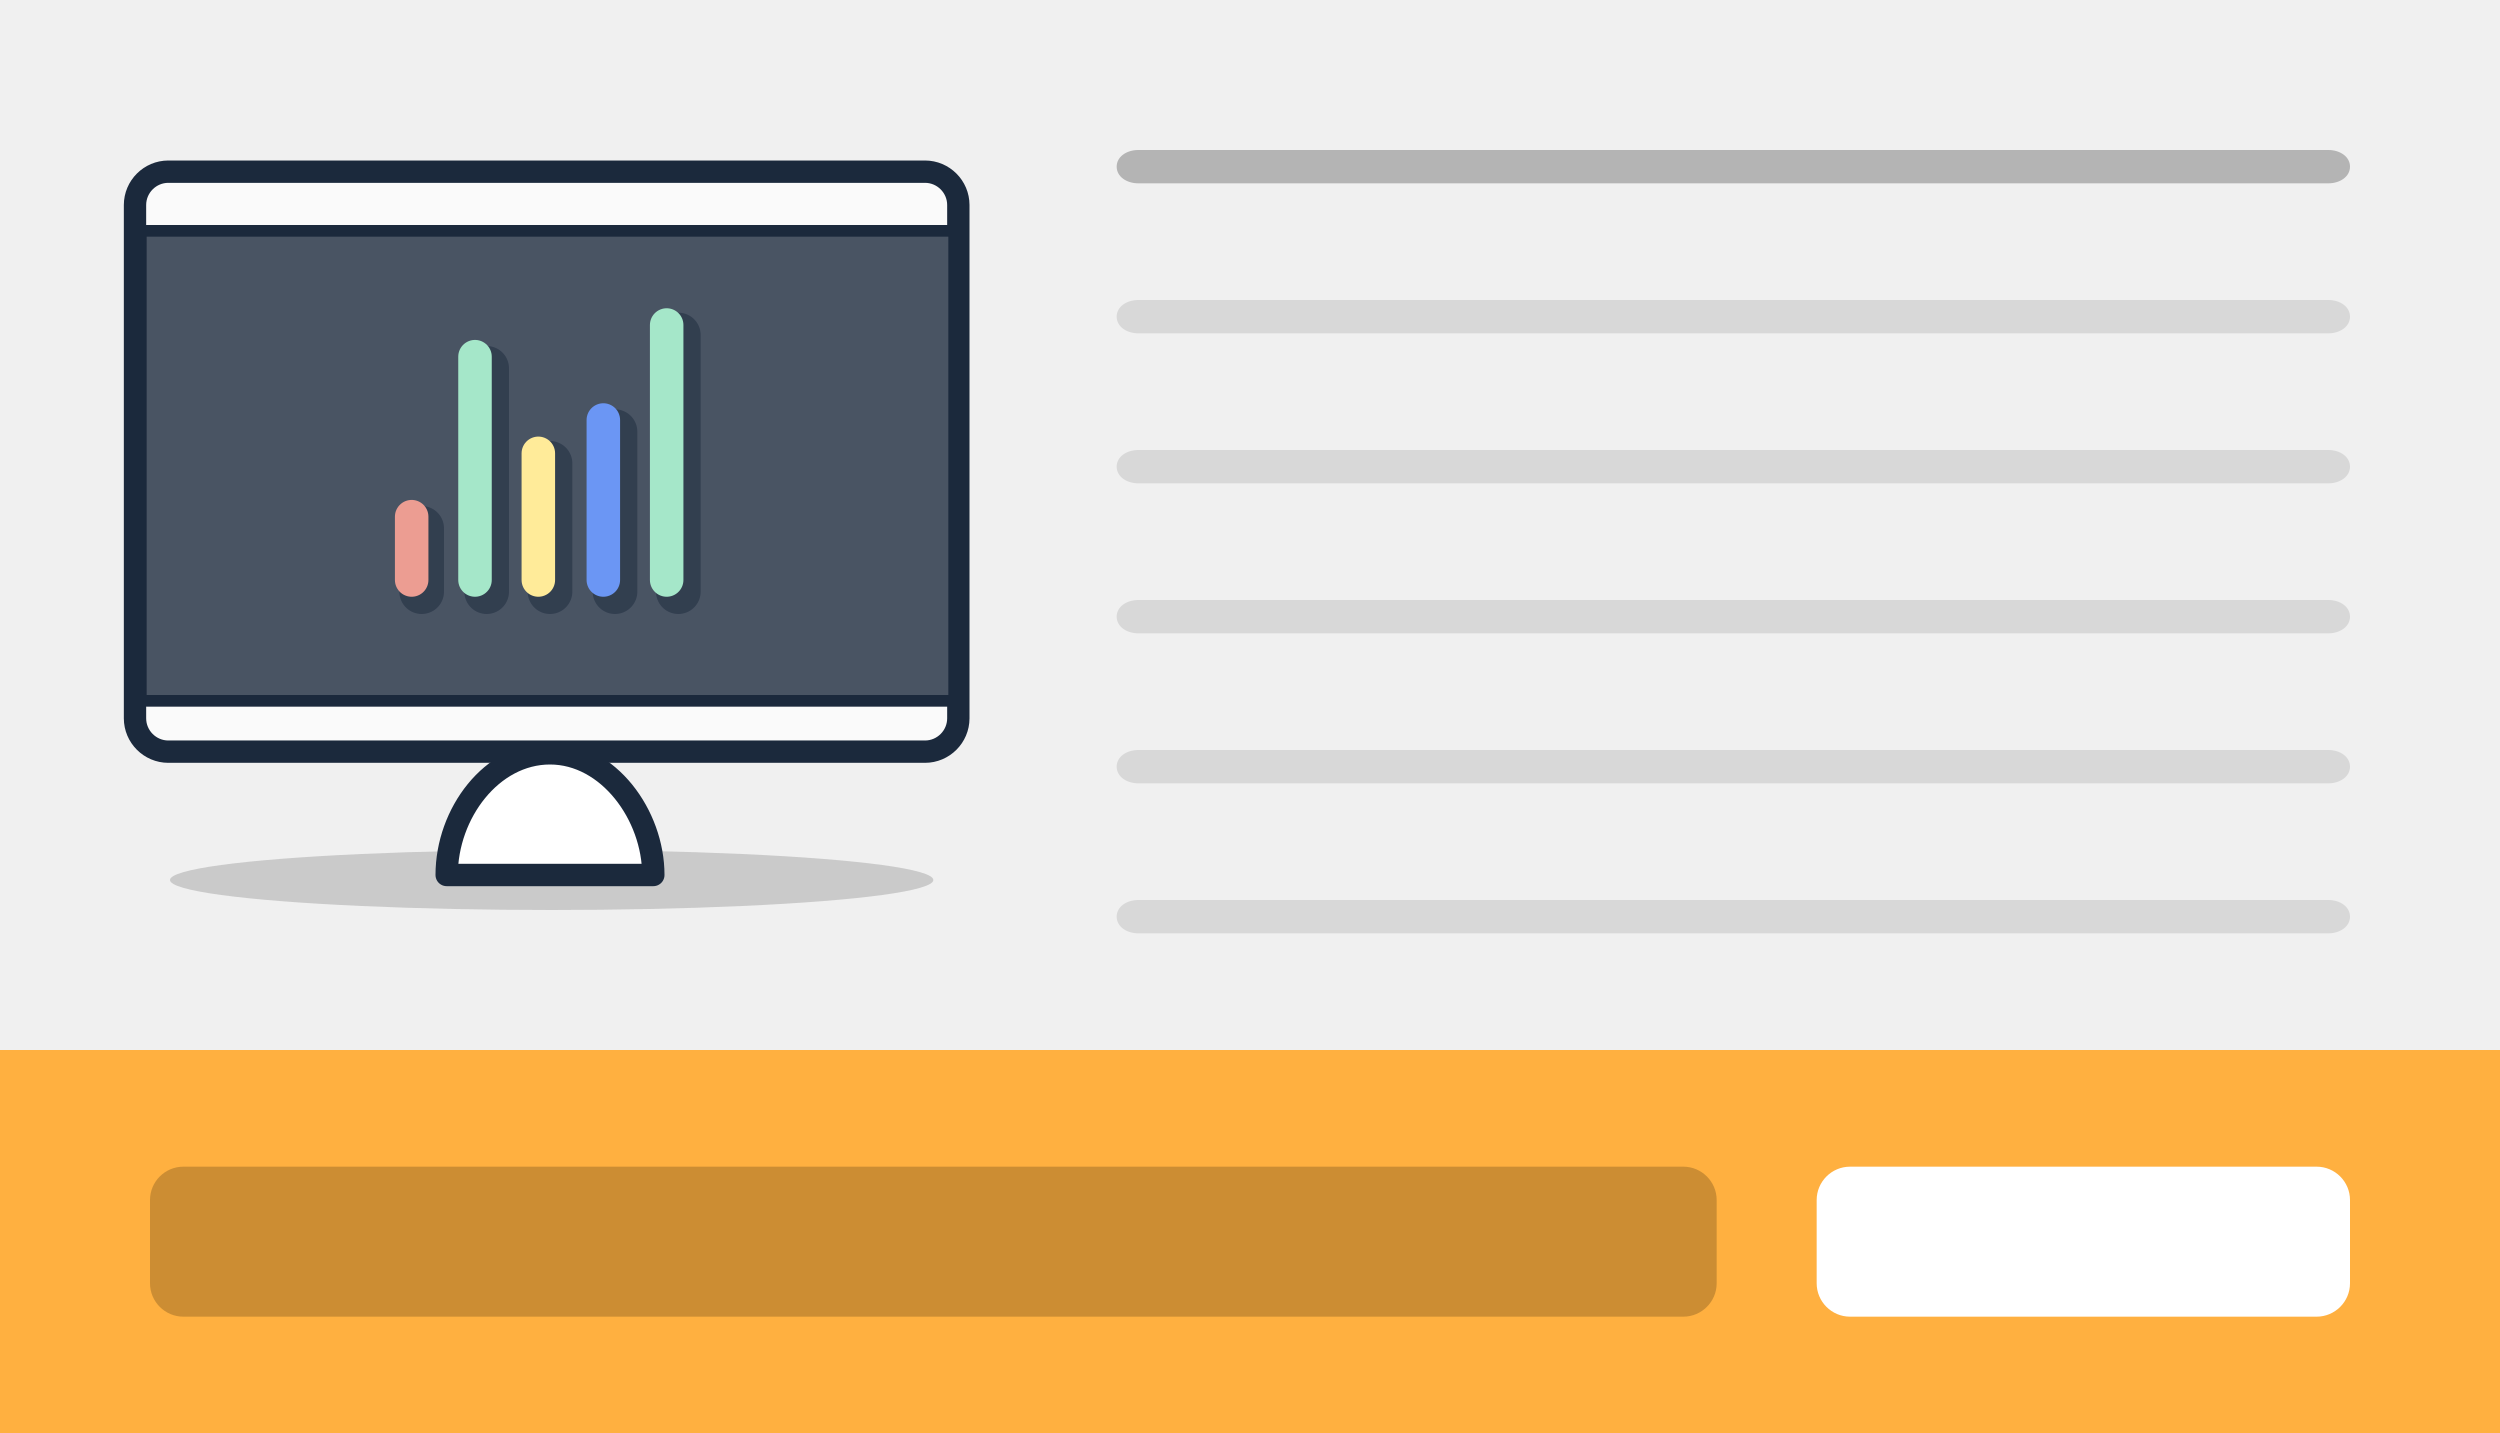 <?xml version="1.0" encoding="utf-8"?>
<!-- Generator: Adobe Illustrator 19.1.0, SVG Export Plug-In . SVG Version: 6.00 Build 0)  -->
<svg version="1.1" id="Layer_1" xmlns="http://www.w3.org/2000/svg" xmlns:xlink="http://www.w3.org/1999/xlink" x="0px" y="0px"
	 viewBox="-320 264 150 86" style="enable-background:new -320 264 150 86;" xml:space="preserve">
<rect x="-320" y="264" width="150" height="86" fill="#808080" stroke="none"/>
<style type="text/css">
	.st0{fill:#FFB040;}
	.st1{fill:#F0F0F0;}
	.st2{opacity:0.25;enable-background:new    ;}
	.st3{opacity:0.1;enable-background:new    ;}
	.st4{opacity:0.2;enable-background:new    ;}
	.st5{fill:#FFFFFF;}
	.st6{display:none;}
	.st7{display:inline;fill:#9C30FF;}
	.st8{display:inline;fill:#F0F0F0;}
	.st9{display:inline;}
	.st10{fill:#6FD4E8;}
	.st11{fill:#4B5B7D;}
	.st12{fill:#2D3C5C;}
	.st13{opacity:5.000000e-02;}
	.st14{fill:#F0EBE6;}
	.st15{fill:#D3CFC9;}
	.st16{fill:#E57C58;}
	.st17{fill:#C2BEB9;}
	.st18{fill:#B7B3AE;}
	.st19{opacity:5.000000e-02;enable-background:new    ;}
	.st20{opacity:0.1;}
	.st21{fill:#FFFAF5;}
	.st22{fill:#FFAB4A;}
	.st23{fill:#74C7A5;}
	.st24{display:inline;opacity:0.2;enable-background:new    ;}
	.st25{display:inline;fill:#FFFFFF;}
	.st26{display:inline;opacity:0.25;enable-background:new    ;}
	.st27{display:inline;opacity:0.1;enable-background:new    ;}
	.st28{opacity:0.2;fill:#333333;}
	.st29{fill:#FAFAFA;stroke:#1B293C;stroke-width:1.34;stroke-linecap:round;stroke-linejoin:round;stroke-miterlimit:10;}
	.st30{fill:#495463;}
	.st31{fill:#1B293C;}
	.st32{fill:#FFFFFF;stroke:#1B293C;stroke-width:1.34;stroke-linecap:round;stroke-linejoin:round;stroke-miterlimit:10;}
	.st33{fill:#FAFAFA;stroke:#000000;stroke-width:1.34;stroke-linecap:round;stroke-linejoin:round;stroke-miterlimit:10;}
	.st34{opacity:0.5;}
	.st35{fill:none;stroke:#1B293C;stroke-width:2.68;stroke-linecap:round;stroke-linejoin:round;stroke-miterlimit:10;}
	.st36{fill:none;stroke:#EC9D92;stroke-width:2.01;stroke-linecap:round;stroke-linejoin:round;stroke-miterlimit:10;}
	.st37{fill:none;stroke:#A5E7C9;stroke-width:2.01;stroke-linecap:round;stroke-linejoin:round;stroke-miterlimit:10;}
	.st38{fill:none;stroke:#FFEB99;stroke-width:2.01;stroke-linecap:round;stroke-linejoin:round;stroke-miterlimit:10;}
	.st39{fill:none;stroke:#6B96F4;stroke-width:2.01;stroke-linecap:round;stroke-linejoin:round;stroke-miterlimit:10;}
</style>
<g id="Layer_1_1_">
	<rect x="-320" y="327" class="st0" width="150" height="23"/>
	<rect x="-320" y="264" class="st1" width="150" height="63"/>
	<path class="st2" d="M-180.3,275h-71.4c-0.7,0-1.3-0.4-1.3-1l0,0c0-0.6,0.6-1,1.3-1h71.4c0.7,0,1.3,0.4,1.3,1l0,0
		C-179,274.6-179.6,275-180.3,275z"/>
	<path class="st3" d="M-180.3,284h-71.4c-0.7,0-1.3-0.4-1.3-1l0,0c0-0.6,0.6-1,1.3-1h71.4c0.7,0,1.3,0.4,1.3,1l0,0
		C-179,283.6-179.6,284-180.3,284z"/>
	<path class="st3" d="M-180.3,293h-71.4c-0.7,0-1.3-0.4-1.3-1l0,0c0-0.6,0.6-1,1.3-1h71.4c0.7,0,1.3,0.4,1.3,1l0,0
		C-179,292.6-179.6,293-180.3,293z"/>
	<path class="st3" d="M-180.3,302h-71.4c-0.7,0-1.3-0.4-1.3-1l0,0c0-0.6,0.6-1,1.3-1h71.4c0.7,0,1.3,0.4,1.3,1l0,0
		C-179,301.6-179.6,302-180.3,302z"/>
	<path class="st3" d="M-180.3,311h-71.4c-0.7,0-1.3-0.4-1.3-1l0,0c0-0.6,0.6-1,1.3-1h71.4c0.7,0,1.3,0.4,1.3,1l0,0
		C-179,310.6-179.6,311-180.3,311z"/>
	<path class="st3" d="M-180.3,320h-71.4c-0.7,0-1.3-0.4-1.3-1l0,0c0-0.6,0.6-1,1.3-1h71.4c0.7,0,1.3,0.4,1.3,1l0,0
		C-179,319.6-179.6,320-180.3,320z"/>
	<path class="st4" d="M-219,343h-90c-1.1,0-2-0.9-2-2v-5c0-1.1,0.9-2,2-2h90c1.1,0,2,0.9,2,2v5C-217,342.1-217.9,343-219,343z"/>
	<path class="st5" d="M-181,343h-28c-1.1,0-2-0.9-2-2v-5c0-1.1,0.9-2,2-2h28c1.1,0,2,0.9,2,2v5C-179,342.1-179.9,343-181,343z"/>
</g>
<g id="Layer_2" class="st6">
	<rect x="-320" y="327" class="st7" width="150" height="23"/>
	<rect x="-320" y="264" class="st8" width="150" height="63"/>
	<g class="st9">
		<g>
			<path class="st10" d="M-308.5,308.2c-0.3,0-0.6-0.3-0.6-0.6V280c0-0.3,0.3-0.6,0.6-0.6h42.8c0.3,0,0.6,0.3,0.6,0.6v27.6
				c0,0.3-0.3,0.6-0.6,0.6C-265.7,308.2-308.5,308.2-308.5,308.2z"/>
			<path class="st11" d="M-266.9,281.2v25.3h-40.4v-25.3H-266.9 M-265.7,277.7h-42.8c-1.3,0-2.3,1-2.3,2.3v27.6c0,1.3,1,2.3,2.3,2.3
				h42.8c1.3,0,2.3-1,2.3-2.3V280C-263.5,278.8-264.5,277.7-265.7,277.7L-265.7,277.7z"/>
		</g>
		<g>
			<rect x="-292.5" y="310" class="st12" width="10.7" height="8.8"/>
			<path class="st11" d="M-275.8,318.8h-22.7v-0.2c0-1.5,1.2-2.7,2.7-2.7h17.4c1.5,0,2.7,1.2,2.7,2.7V318.8z"/>
		</g>
		<g>
			<g class="st13">
				<rect x="-305.4" y="285.3" width="1.9" height="21.2"/>
			</g>
			<path class="st14" d="M-303.6,283.1v20.8c0,1.4-1.1,2.5-2.5,2.5h20.2c1.4,0,2.5-1.1,2.5-2.5v-14.5l-6-6.3H-303.6z"/>
			<rect x="-292.5" y="290.4" class="st15" width="6.6" height="1.3"/>
			<rect x="-301" y="290.4" class="st16" width="7" height="6.9"/>
			<rect x="-292.5" y="293.2" class="st15" width="6.6" height="1.3"/>
			<rect x="-292.5" y="296" class="st15" width="6.6" height="1.3"/>
			<rect x="-301" y="298.9" class="st17" width="15.2" height="1.3"/>
			<rect x="-301" y="301.7" class="st17" width="15.2" height="1.3"/>
			<rect x="-301" y="304.6" class="st17" width="15.2" height="1.3"/>
			<rect x="-301" y="286.6" class="st18" width="15.2" height="2.2"/>
			<polygon class="st5" points="-289.4,289.4 -283.4,289.4 -289.4,283.1 			"/>
			<polygon class="st19" points="-283.4,289.4 -289.4,289.4 -283.4,294.8 			"/>
		</g>
		<g>
			<g class="st20">
				<rect x="-296.3" y="277.7" width="1.9" height="28.7"/>
			</g>
			<path class="st21" d="M-294.4,273.3v30.6c0,1.4-1.1,2.5-2.5,2.5h24c1.4,0,2.5-1.1,2.5-2.5v-24.3l-6-6.3H-294.4z"/>
			<rect x="-281.1" y="280.6" class="st15" width="8.2" height="1.3"/>
			<rect x="-291.9" y="280.6" class="st22" width="9.2" height="9.8"/>
			<rect x="-281.1" y="283.4" class="st15" width="8.2" height="1.3"/>
			<rect x="-281.1" y="286.3" class="st15" width="8.2" height="1.3"/>
			<rect x="-281.1" y="289.1" class="st15" width="8.2" height="1.3"/>
			<rect x="-291.9" y="291.9" class="st15" width="19" height="1.3"/>
			<rect x="-291.9" y="294.8" class="st15" width="19" height="1.3"/>
			<rect x="-291.9" y="297.6" class="st15" width="9.2" height="1.3"/>
			<rect x="-291.9" y="300.5" class="st15" width="9.2" height="1.3"/>
			<rect x="-291.9" y="303.3" class="st15" width="9.2" height="1.3"/>
			<rect x="-291.9" y="276.8" class="st18" width="19" height="2.2"/>
			<polygon class="st5" points="-276.4,279.6 -270.4,279.6 -276.4,273.3 			"/>
			<polygon class="st3" points="-270.4,279.6 -276.4,279.6 -270.4,285 			"/>
			<rect x="-281.1" y="297.6" class="st23" width="8.2" height="7"/>
		</g>
	</g>
	<path class="st24" d="M-218,343h-92c-0.6,0-1-0.4-1-1v-7c0-0.6,0.4-1,1-1h92c0.6,0,1,0.4,1,1v7C-217,342.6-217.4,343-218,343z"/>
	<path class="st25" d="M-180,343h-30c-0.6,0-1-0.4-1-1v-7c0-0.6,0.4-1,1-1h30c0.6,0,1,0.4,1,1v7C-179,342.6-179.4,343-180,343z"/>
	<path class="st26" d="M-180.3,275h-71.4c-0.7,0-1.3-0.4-1.3-1l0,0c0-0.6,0.6-1,1.3-1h71.4c0.7,0,1.3,0.4,1.3,1l0,0
		C-179,274.6-179.6,275-180.3,275z"/>
	<path class="st27" d="M-180.3,284h-71.4c-0.7,0-1.3-0.4-1.3-1l0,0c0-0.6,0.6-1,1.3-1h71.4c0.7,0,1.3,0.4,1.3,1l0,0
		C-179,283.6-179.6,284-180.3,284z"/>
	<path class="st27" d="M-180.3,293h-71.4c-0.7,0-1.3-0.4-1.3-1l0,0c0-0.6,0.6-1,1.3-1h71.4c0.7,0,1.3,0.4,1.3,1l0,0
		C-179,292.6-179.6,293-180.3,293z"/>
	<path class="st27" d="M-180.3,302h-71.4c-0.7,0-1.3-0.4-1.3-1l0,0c0-0.6,0.6-1,1.3-1h71.4c0.7,0,1.3,0.4,1.3,1l0,0
		C-179,301.6-179.6,302-180.3,302z"/>
	<path class="st27" d="M-180.3,311h-71.4c-0.7,0-1.3-0.4-1.3-1l0,0c0-0.6,0.6-1,1.3-1h71.4c0.7,0,1.3,0.4,1.3,1l0,0
		C-179,310.6-179.6,311-180.3,311z"/>
	<path class="st27" d="M-180.3,320h-71.4c-0.7,0-1.3-0.4-1.3-1l0,0c0-0.6,0.6-1,1.3-1h71.4c0.7,0,1.3,0.4,1.3,1l0,0
		C-179,319.6-179.6,320-180.3,320z"/>
</g>
<ellipse class="st28" cx="-286.9" cy="316.8" rx="22.9" ry="1.8"/>
<path class="st29" d="M-262.5,307.1c0,1.1-0.9,2-2,2h-45.4c-1.1,0-2-0.9-2-2v-30.8c0-1.1,0.9-2,2-2h45.4c1.1,0,2,0.9,2,2V307.1z"/>
<g>
	<path class="st30" d="M-311.3,306c-0.2,0-0.3-0.1-0.3-0.3v-27.5c0-0.2,0.1-0.3,0.3-0.3h48.1c0.2,0,0.3,0.1,0.3,0.3v27.5
		c0,0.2-0.1,0.3-0.3,0.3H-311.3z"/>
	<g>
		<path class="st31" d="M-263.1,278.2v27.5h-48.1v-27.5H-263.1 M-263.1,277.5h-48.1c-0.4,0-0.7,0.3-0.7,0.7v27.5
			c0,0.4,0.3,0.7,0.7,0.7h48.1c0.4,0,0.7-0.3,0.7-0.7v-27.5C-262.5,277.8-262.8,277.5-263.1,277.5L-263.1,277.5z"/>
	</g>
</g>
<path class="st32" d="M-293.2,316.5c0-3.7,2.7-7.3,6.2-7.3s6.2,3.7,6.2,7.3H-293.2z"/>
<path class="st33" d="M-286.9,315.2"/>
<g class="st34">
	<line class="st35" x1="-294.7" y1="299.5" x2="-294.7" y2="295.7"/>
	<line class="st35" x1="-290.8" y1="299.5" x2="-290.8" y2="286.1"/>
	<line class="st35" x1="-287" y1="299.5" x2="-287" y2="291.8"/>
	<line class="st35" x1="-283.1" y1="299.5" x2="-283.1" y2="289.9"/>
	<line class="st35" x1="-279.3" y1="299.5" x2="-279.3" y2="284.1"/>
</g>
<g>
	<line class="st36" x1="-295.3" y1="298.8" x2="-295.3" y2="295"/>
	<line class="st37" x1="-291.5" y1="298.8" x2="-291.5" y2="285.4"/>
	<line class="st38" x1="-287.7" y1="298.8" x2="-287.7" y2="291.2"/>
	<line class="st39" x1="-283.8" y1="298.8" x2="-283.8" y2="289.2"/>
	<line class="st37" x1="-280" y1="298.8" x2="-280" y2="283.5"/>
</g>
</svg>
